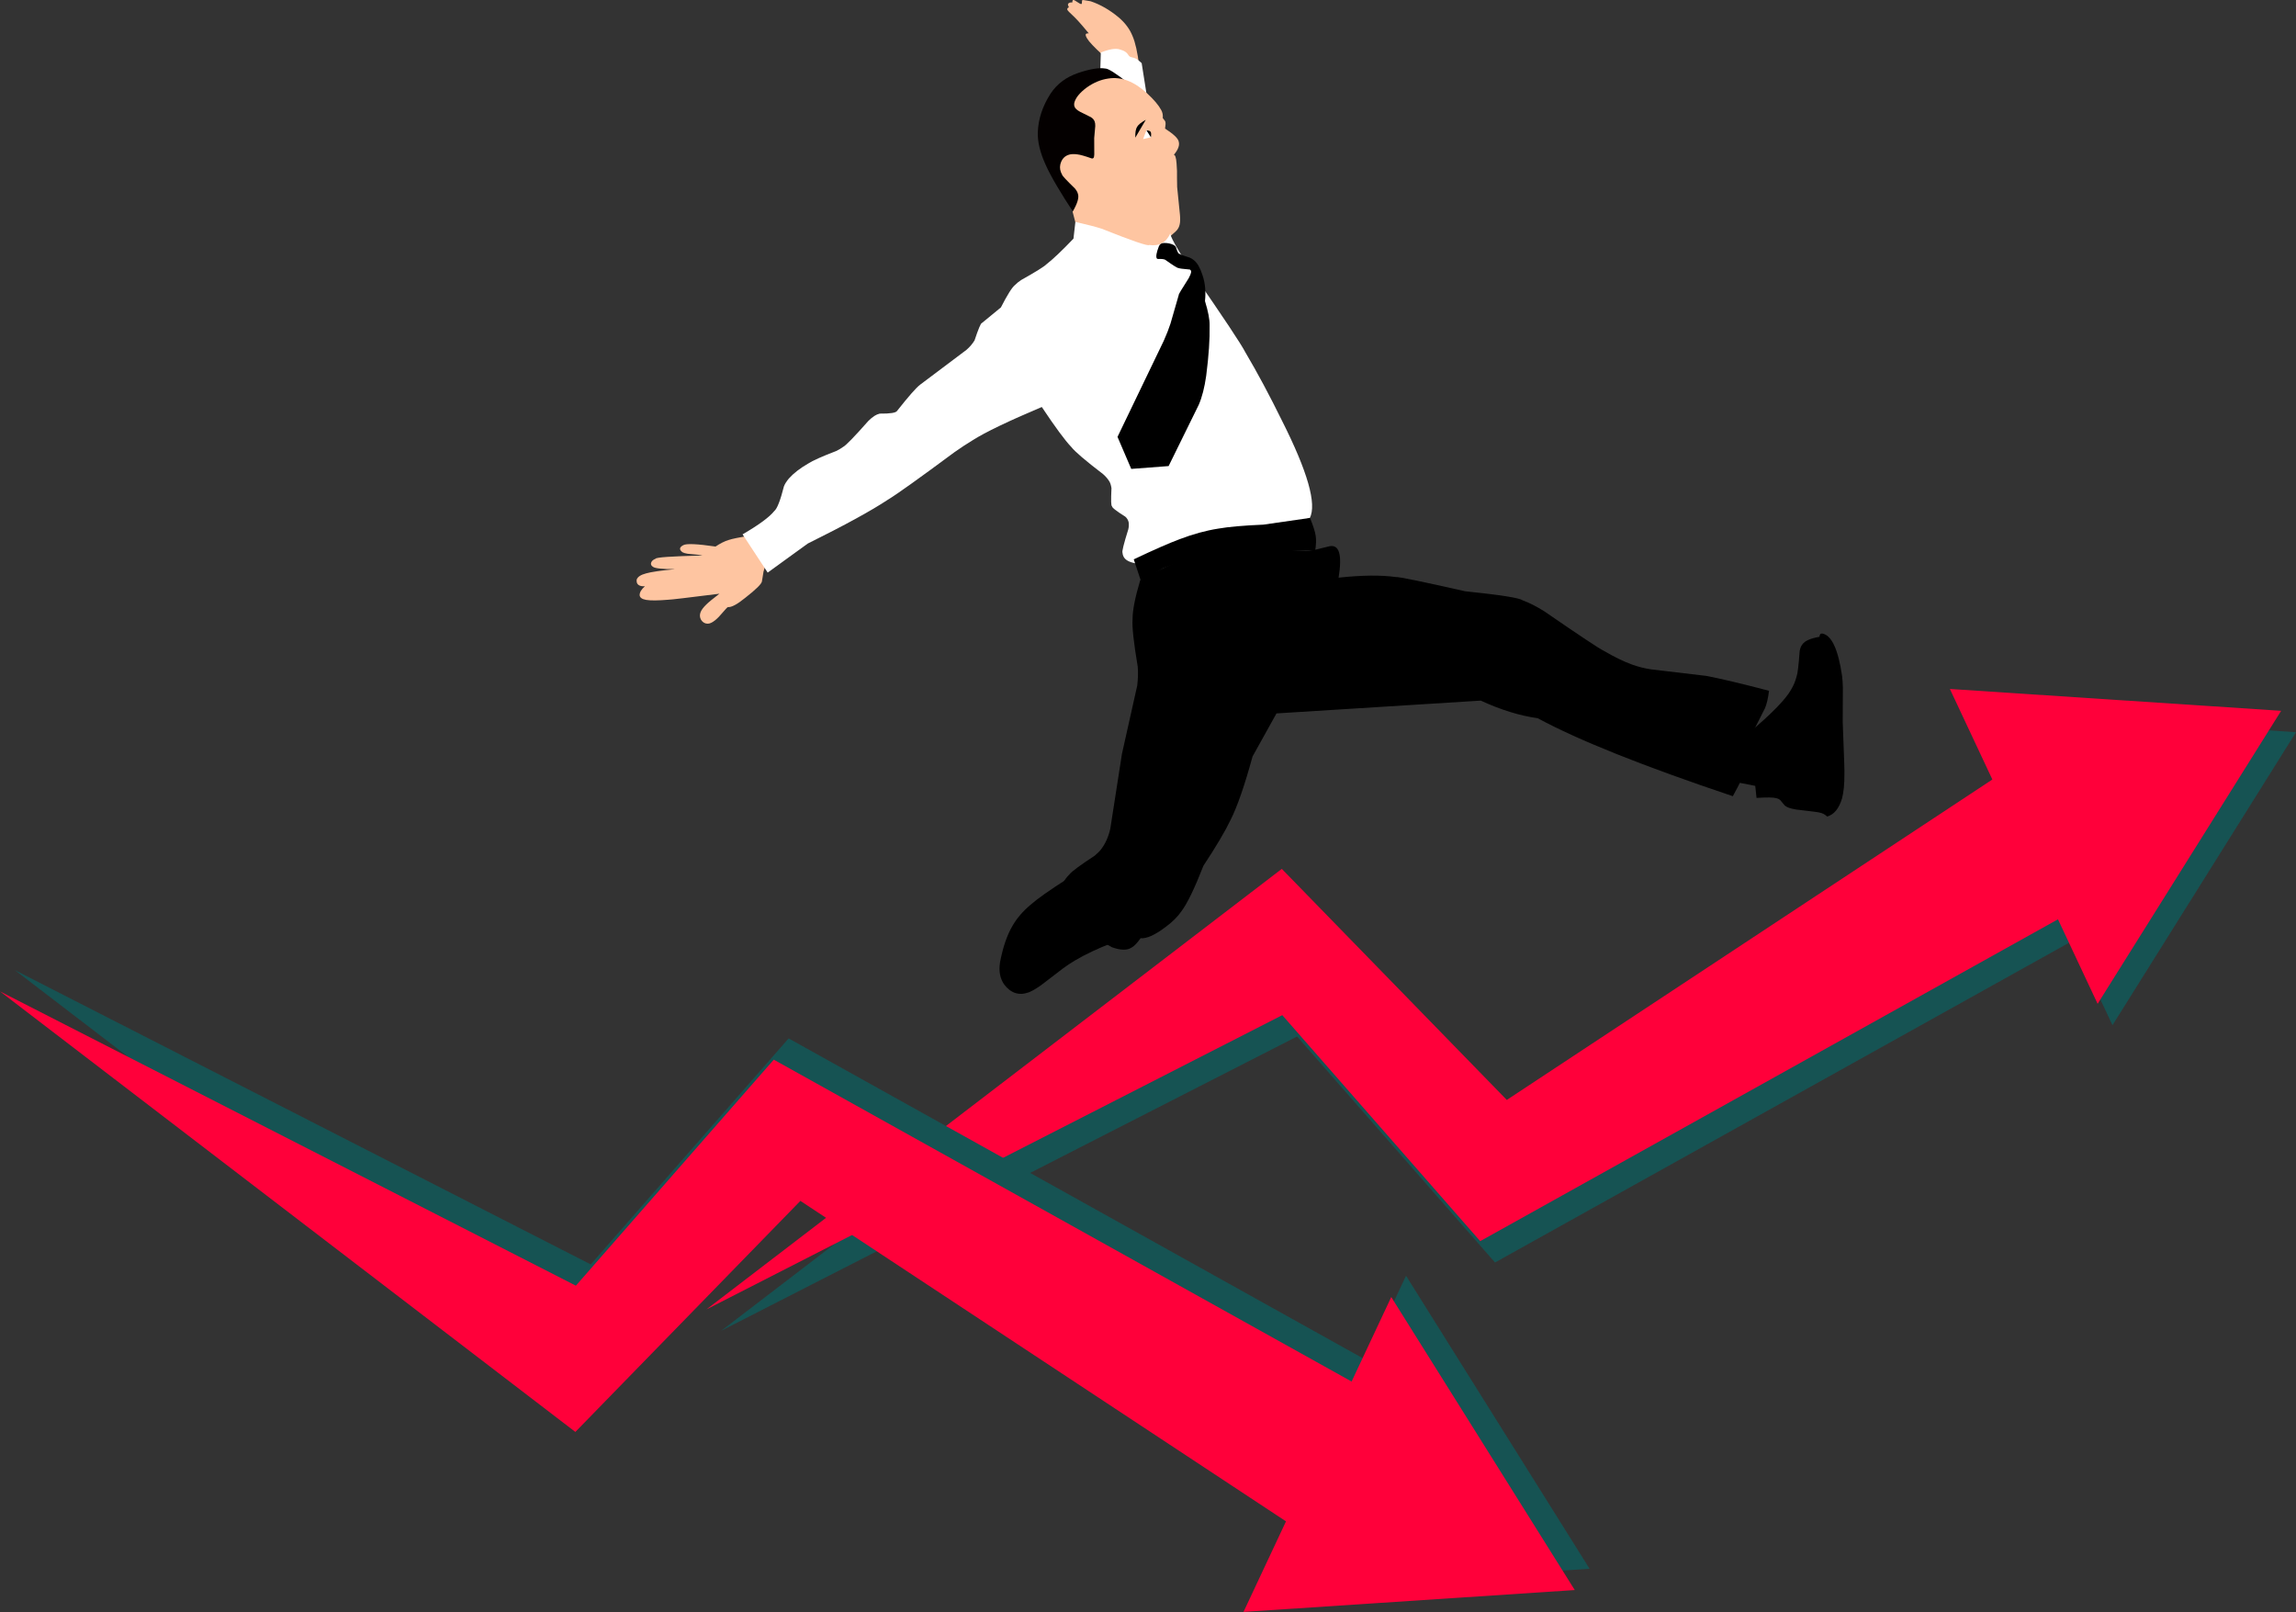 <svg width="500" height="351" viewBox="0 0 500 351" fill="none" xmlns="http://www.w3.org/2000/svg">
<rect x="0" y="0" width="500" height="351" fill="#333333" stroke="none"/>
<path d="M157.062 289.765L282.36 193.84L331.363 244.15L441.154 171.703L452.242 204.346L325.569 274.899L282.469 225.686L157.062 289.765Z" fill="#165353"/>
<path d="M427.859 154.672V154.672L460.035 223.229C473.357 201.963 486.679 180.697 500.001 159.431L427.859 154.672Z" fill="#165353"/>
<path d="M153.836 285.116L279.134 189.191L328.136 239.502L437.927 167.055L449.015 199.698L322.342 270.25L279.242 221.038L153.836 285.116Z" fill="#FF003A"/>
<path d="M424.625 150.016V150.016L456.801 218.573C470.122 197.307 483.444 176.04 496.766 154.774L424.625 150.016Z" fill="#FF003A"/>
<path d="M3.234 211.234L128.532 307.16L177.535 256.849L287.326 329.296L298.413 296.653L171.741 226.101L128.641 275.313L3.234 211.234Z" fill="#165353"/>
<path d="M274.016 346.338V346.338L306.191 277.781C319.513 299.047 332.835 320.313 346.157 341.58L274.016 346.338Z" fill="#165353"/>
<path d="M0 215.867L125.298 311.792L174.3 261.482L284.091 333.929L295.179 301.286L168.506 230.733L125.406 279.946L0 215.867Z" fill="#FF003A"/>
<path d="M270.797 350.979V350.979L302.973 282.422C316.294 303.688 329.616 324.954 342.938 346.22L270.797 350.979Z" fill="#FF003A"/>
<path d="M232.572 0.901C232.534 1.009 232.601 1.237 232.772 1.585C232.399 1.763 232.311 1.986 232.509 2.255C232.578 2.353 232.674 2.464 232.796 2.587C233.77 3.499 234.425 4.147 234.759 4.53C235.273 5.086 236.047 5.987 237.08 7.231L237.097 7.257C236.853 7.258 236.691 7.277 236.611 7.314C236.517 7.351 236.459 7.412 236.437 7.498C236.396 7.705 236.51 8.017 236.78 8.435C237.163 9.088 238.27 10.261 240.102 11.953L248.092 14.387C247.718 11.376 247.228 9.189 246.622 7.826C246.034 6.351 245.042 5.012 243.644 3.809C241.672 2.164 239.626 0.985 237.506 0.275L235.964 0.011C235.881 -0.004 235.812 -0.004 235.756 0.011C235.699 0.022 235.659 0.07 235.637 0.155L235.584 0.775C235.552 0.851 235.502 0.886 235.434 0.882C235.362 0.881 235.241 0.833 235.074 0.738L234.046 0.092C233.905 0.02 233.8 -0.009 233.731 0.004C233.596 -0.001 233.525 0.176 233.52 0.535C233.027 0.49 232.711 0.609 232.574 0.895L232.572 0.901Z" fill="#FEC5A1"/>
<path d="M239.726 11.436L239.594 15.765L249.67 20.393L248.621 13.755L248.343 13.493C247.947 13.132 247.617 12.888 247.353 12.76C247.244 12.705 247.135 12.661 247.027 12.627C246.396 12.472 246.069 12.372 246.044 12.327C245.975 12.286 245.912 12.231 245.856 12.162C245.62 11.816 245.481 11.626 245.439 11.594C245.352 11.496 245.244 11.402 245.116 11.311C244.772 11.071 244.352 10.889 243.857 10.766C242.947 10.473 241.575 10.695 239.74 11.431L239.726 11.436Z" fill="white"/>
<path d="M234.768 15.896C232.188 16.774 230.199 18.262 228.802 20.358C227.044 23.081 226.112 25.887 226.007 28.776C225.93 30.831 226.491 33.184 227.69 35.834C228.818 38.371 230.947 41.997 234.077 46.712L245.704 18.093C242.999 15.956 241.326 14.899 240.684 14.921C239.335 14.697 237.372 15.018 234.795 15.886L234.768 15.896Z" fill="#040000"/>
<path d="M241.365 17.099C239.751 17.327 238.199 17.966 236.707 19.017C235.116 20.192 234.193 21.334 233.938 22.442C233.847 23 234.005 23.451 234.413 23.795C234.614 23.979 234.872 24.157 235.189 24.329L237.588 25.524C237.986 25.78 238.251 26.092 238.383 26.46C238.479 26.699 238.523 27.028 238.516 27.447L238.285 30.048L238.3 33.634C238.277 34.032 238.231 34.271 238.161 34.35C238.055 34.495 237.906 34.541 237.713 34.488C236.25 33.968 235.213 33.676 234.602 33.613C234.008 33.529 233.476 33.532 233.006 33.624C231.88 33.885 231.177 34.625 230.896 35.845C230.744 36.591 230.88 37.328 231.307 38.055C231.299 38.235 232.228 39.234 234.095 41.051C234.448 41.482 234.663 41.87 234.739 42.214C235.02 43.01 234.635 44.307 233.583 46.105L234.659 50.226L253.689 55.303C253.93 53.657 254.188 52.586 254.464 52.09C254.592 51.819 254.753 51.576 254.945 51.362C255.89 50.556 256.4 50.059 256.476 49.87C256.731 49.509 256.895 49.04 256.969 48.463C257.041 47.898 257.011 47.077 256.88 46L256.346 40.704C256.329 40.837 256.336 40.566 256.346 40.704C256.346 40.118 256.313 39.266 256.316 38.717C256.347 37.734 256.314 36.676 256.216 35.542C256.121 34.321 255.924 33.712 255.624 33.716C256.589 32.575 256.939 31.591 256.672 30.766C256.51 30.089 255.524 29.167 253.714 28C253.824 27.291 253.852 26.833 253.798 26.624C253.816 26.48 253.62 26.172 253.211 25.702C253.28 25.062 253.17 24.482 252.881 23.964C252.315 22.902 251.273 21.675 249.756 20.282C246.954 17.718 244.163 16.657 241.381 17.097L241.365 17.099Z" fill="#FEC5A1"/>
<path d="M138.649 126.205C138.525 127.224 139.122 127.709 140.44 127.661C139.662 128.335 139.281 128.981 139.295 129.599C139.34 130.121 139.812 130.463 140.71 130.623C141.687 130.789 143.295 130.776 145.533 130.586C146.069 130.584 149.781 130.148 156.67 129.279C155.22 130.384 154.262 131.172 153.796 131.644C153.169 132.256 152.76 132.803 152.57 133.285C152.341 133.867 152.374 134.424 152.667 134.956C153.017 135.504 153.484 135.786 154.066 135.804C154.533 135.825 155.09 135.575 155.738 135.055C155.994 134.848 156.268 134.594 156.558 134.293L158.076 132.581C158.274 132.368 158.416 132.237 158.501 132.187C159.266 132.275 160.521 131.609 162.267 130.191C164.681 128.308 165.902 127.094 165.931 126.551L166.275 124.447C166.397 123.945 166.664 123.143 167.075 122.042L163.248 116.656C161.019 116.995 159.491 117.303 158.666 117.58C157.791 117.846 156.843 118.323 155.822 119.008C151.824 118.424 149.487 118.321 148.812 118.699C147.918 119.163 147.858 119.681 148.633 120.25C148.871 120.384 149.238 120.492 149.736 120.574C151.688 120.738 152.757 120.865 152.946 120.954C146.251 121.122 142.862 121.354 142.779 121.651C142.236 121.859 141.905 122.159 141.785 122.552C141.682 122.905 141.834 123.204 142.24 123.448C142.706 123.772 144.292 123.933 146.999 123.93C143.874 124.233 141.782 124.538 140.721 124.843C139.557 125.145 138.869 125.591 138.656 126.182L138.649 126.205Z" fill="#FEC5A1"/>
<path d="M232.273 191.461C228.538 193.844 225.922 195.693 224.424 197.008C222.789 198.381 221.499 199.874 220.553 201.487C219.328 203.535 218.402 206.222 217.774 209.55C217.475 211.498 217.786 213.113 218.706 214.396C220.154 216.27 221.924 216.831 224.016 216.08C224.659 215.833 225.408 215.415 226.264 214.824C226.193 214.93 227.94 213.604 231.505 210.847C232.369 210.217 233.251 209.636 234.151 209.106C236.349 207.801 239.022 206.54 242.168 205.324L232.288 191.481L232.273 191.461Z" fill="black"/>
<path d="M378.117 170.312L382.241 171.116L382.521 173.739C383.809 173.662 384.743 173.63 385.324 173.643C385.971 173.652 386.49 173.706 386.879 173.805C387.162 173.872 387.415 173.993 387.638 174.168L388.665 175.389C388.89 175.588 389.185 175.753 389.552 175.884C389.936 176.029 390.496 176.161 391.233 176.279C394.628 176.664 396.325 176.889 396.324 176.953C396.872 177.05 397.4 177.331 397.909 177.796C399.415 177.361 400.494 176.036 401.147 173.821C401.5 172.479 401.67 170.705 401.656 168.5C401.705 168.369 401.583 164.613 401.288 157.233L401.321 149.711C401.298 148.767 401.24 147.922 401.148 147.174C400.305 141.432 398.89 138.361 396.902 137.962C396.49 137.879 396.262 138.112 396.218 138.66C394.25 139.002 393.009 139.557 392.495 140.324C392.22 140.667 392.027 141.142 391.914 141.748C391.689 144.849 391.471 146.674 391.262 147.222C390.992 148.293 390.589 149.27 390.051 150.153C388.909 152.221 385.895 155.321 381.007 159.452L378.121 170.299L378.117 170.312Z" fill="black"/>
<path d="M248.312 126.322C247.184 130.075 246.627 132.912 246.641 134.834C246.5 136.41 246.874 139.853 247.762 145.164C247.868 146.349 247.834 147.712 247.659 149.254L244.328 164.14L241.785 180.474C241.38 182.238 240.712 183.724 239.781 184.932C239.508 185.308 239.037 185.776 238.369 186.336C235.22 188.395 233.392 189.749 232.884 190.396C231.674 191.624 231.02 192.872 230.922 194.138C231.277 198.32 235.03 202.363 242.181 206.268C244.05 206.931 245.454 206.956 246.393 206.343C246.926 206.092 247.592 205.406 248.393 204.285C249.681 204.42 251.487 203.611 253.81 201.859C255.298 200.771 256.456 199.624 257.285 198.417C258.578 196.684 260.171 193.384 262.065 188.518C264.851 184.298 266.825 180.964 267.988 178.517C269.441 175.649 271.034 171.049 272.766 164.718L277.981 155.34L322.469 152.553C326.825 154.566 330.955 155.843 334.858 156.385C343.682 161.159 357.848 166.819 377.356 173.365C378.902 170.56 379.868 168.556 380.254 167.354L380.746 165.433C380.934 162.041 381.124 160.304 381.317 160.221L384.354 154.218C384.733 153.358 385.029 152.091 385.242 150.416C379.276 148.848 374.706 147.765 371.533 147.166L359.625 145.755C358.169 145.548 356.745 145.192 355.354 144.686C353.504 144.005 351.464 143.007 349.235 141.695C348.352 141.299 344.04 138.436 336.3 133.106C334.51 131.994 332.932 131.196 331.566 130.711C330.953 130.199 326.789 129.544 319.075 128.745C309.544 126.593 304.506 125.56 303.96 125.645C300.712 125.191 296.561 125.237 291.505 125.782C292.317 120.787 291.653 118.508 289.513 118.943L285.174 120.005C274.079 119.352 266.933 119.416 263.738 120.197C259.601 120.84 254.472 122.875 248.351 126.301L248.312 126.322Z" fill="black"/>
<path d="M234.184 48.32L233.77 51.964C231.284 54.563 229.33 56.416 227.91 57.523C227.359 58.065 225.523 59.21 222.402 60.958C221.912 61.27 221.453 61.641 221.025 62.07C220.391 62.572 219.371 64.194 217.966 66.939L213.813 70.348C213.592 70.355 213.063 71.611 212.227 74.114C211.776 74.863 211.187 75.552 210.461 76.183L200.385 83.756C199.537 84.389 197.86 86.296 195.355 89.474C195.092 89.89 193.833 90.087 191.576 90.063C191.177 90.159 190.802 90.32 190.451 90.546C189.952 90.876 189.499 91.249 189.093 91.665C186.016 95.149 184.176 97.038 183.573 97.331C183.092 97.68 182.601 97.971 182.1 98.205C179.022 99.383 176.984 100.295 175.986 100.941C174.211 101.962 172.811 103.049 171.784 104.202C171.264 104.831 170.91 105.393 170.721 105.888C169.932 108.99 169.23 110.785 168.616 111.272C167.58 112.581 165.278 114.275 161.711 116.354L167.18 124.678L175.91 118.352C183.962 114.363 189.785 111.175 193.379 108.791C195.277 107.649 200.103 104.205 207.855 98.459C209.157 97.539 210.488 96.665 211.849 95.837C214.579 94.103 219.586 91.698 226.872 88.621C229.821 93.043 231.954 95.935 233.271 97.295C234.044 98.306 236.358 100.286 240.214 103.233C240.753 103.7 241.197 104.211 241.546 104.765C241.785 105.127 241.951 105.639 242.046 106.301C241.918 108.967 241.957 110.261 242.163 110.185C242.052 110.445 243.018 111.217 245.059 112.5C245.408 112.798 245.647 113.186 245.777 113.667C245.864 114.167 245.843 114.695 245.711 115.251C244.704 118.468 244.285 120.172 244.453 120.365C244.516 121.266 245.032 121.911 246.002 122.301C246.723 122.576 247.352 122.711 247.888 122.706L285.228 112.814C286.791 109.772 284.772 102.695 279.171 91.582C276.476 86.096 273.827 81.151 271.223 76.746C270.298 74.941 266.45 69.151 259.678 59.376C256.222 54.017 254.627 51.138 254.894 50.739C254.002 52.799 252.455 53.667 250.252 53.341C250.063 53.65 246.599 52.465 239.861 49.785C238.616 49.385 236.754 48.904 234.275 48.341L234.184 48.32Z" fill="white"/>
<path d="M285.275 112.773L275.136 114.235L275.076 114.241C270.826 114.42 267.566 114.707 265.296 115.102C262.581 115.53 259.768 116.302 256.857 117.417C254.543 118.278 251.223 119.737 246.898 121.795L248.516 126.672L253.252 123.719C257.787 121.975 261.199 120.923 263.487 120.563C265.352 120.219 267.89 120.015 271.102 119.951C273.584 119.884 277.966 119.854 284.246 119.86L286.395 119.998C286.616 118.587 286.655 117.471 286.513 116.65C286.396 115.795 285.988 114.513 285.288 112.804L285.275 112.773Z" fill="black"/>
<path d="M253.488 52.909C252.917 52.921 252.542 53.171 252.363 53.657C251.836 55.008 251.686 55.881 251.915 56.276C251.982 56.34 252.064 56.377 252.161 56.387C252.95 56.356 253.482 56.416 253.756 56.568C255.453 57.783 256.403 58.377 256.604 58.352C256.826 58.425 257.053 58.475 257.287 58.503L259.1 58.688C259.345 58.785 259.44 58.983 259.385 59.282C259.319 59.636 259.14 60.073 258.85 60.595C257.31 62.996 256.594 64.199 256.702 64.204L254.893 70.476C254.532 71.595 254.042 72.846 253.421 74.228L243.359 95.127L246.351 102.101L254.49 101.483L261.043 88.162C261.77 86.492 262.314 84.374 262.674 81.81C263.235 77.444 263.483 73.788 263.417 70.841C263.447 69.599 263.11 67.836 262.408 65.553C262.629 63.488 262.45 61.612 261.87 59.923C261.368 58.35 260.756 57.27 260.035 56.686C259.739 56.44 259.428 56.245 259.102 56.101L257.333 55.517L256.78 55.237C256.602 55.235 256.367 54.752 256.076 53.788C256 53.648 255.853 53.507 255.634 53.366C255.028 53.049 254.326 52.896 253.531 52.907L253.488 52.909Z" fill="black"/>
<path d="M249.52 26.083L249.52 26.083C249.002 26.381 248.591 26.652 248.287 26.894C247.966 27.159 247.741 27.408 247.613 27.639C247.55 27.748 247.496 27.861 247.452 27.979C247.421 28.033 247.373 28.219 247.308 28.537C247.252 28.86 247.228 29.339 247.235 29.974L249.52 26.083Z" fill="black"/>
<path d="M249.685 28.289V28.289L248.93 30.297C249.525 30.151 250.12 30.006 250.716 29.86L249.685 28.289Z" fill="white"/>
<path d="M249.672 28.383L249.764 28.393C249.916 28.413 250.005 28.425 250.033 28.432C250.173 28.463 250.254 28.485 250.276 28.498C250.325 28.517 250.371 28.539 250.414 28.566L250.473 28.609C250.511 28.64 250.543 28.677 250.57 28.719L250.606 28.787L250.634 28.862L250.655 28.945C250.667 29.003 250.674 29.064 250.678 29.13C250.69 29.291 250.677 29.548 250.638 29.899L249.672 28.383Z" fill="black"/>
</svg>
